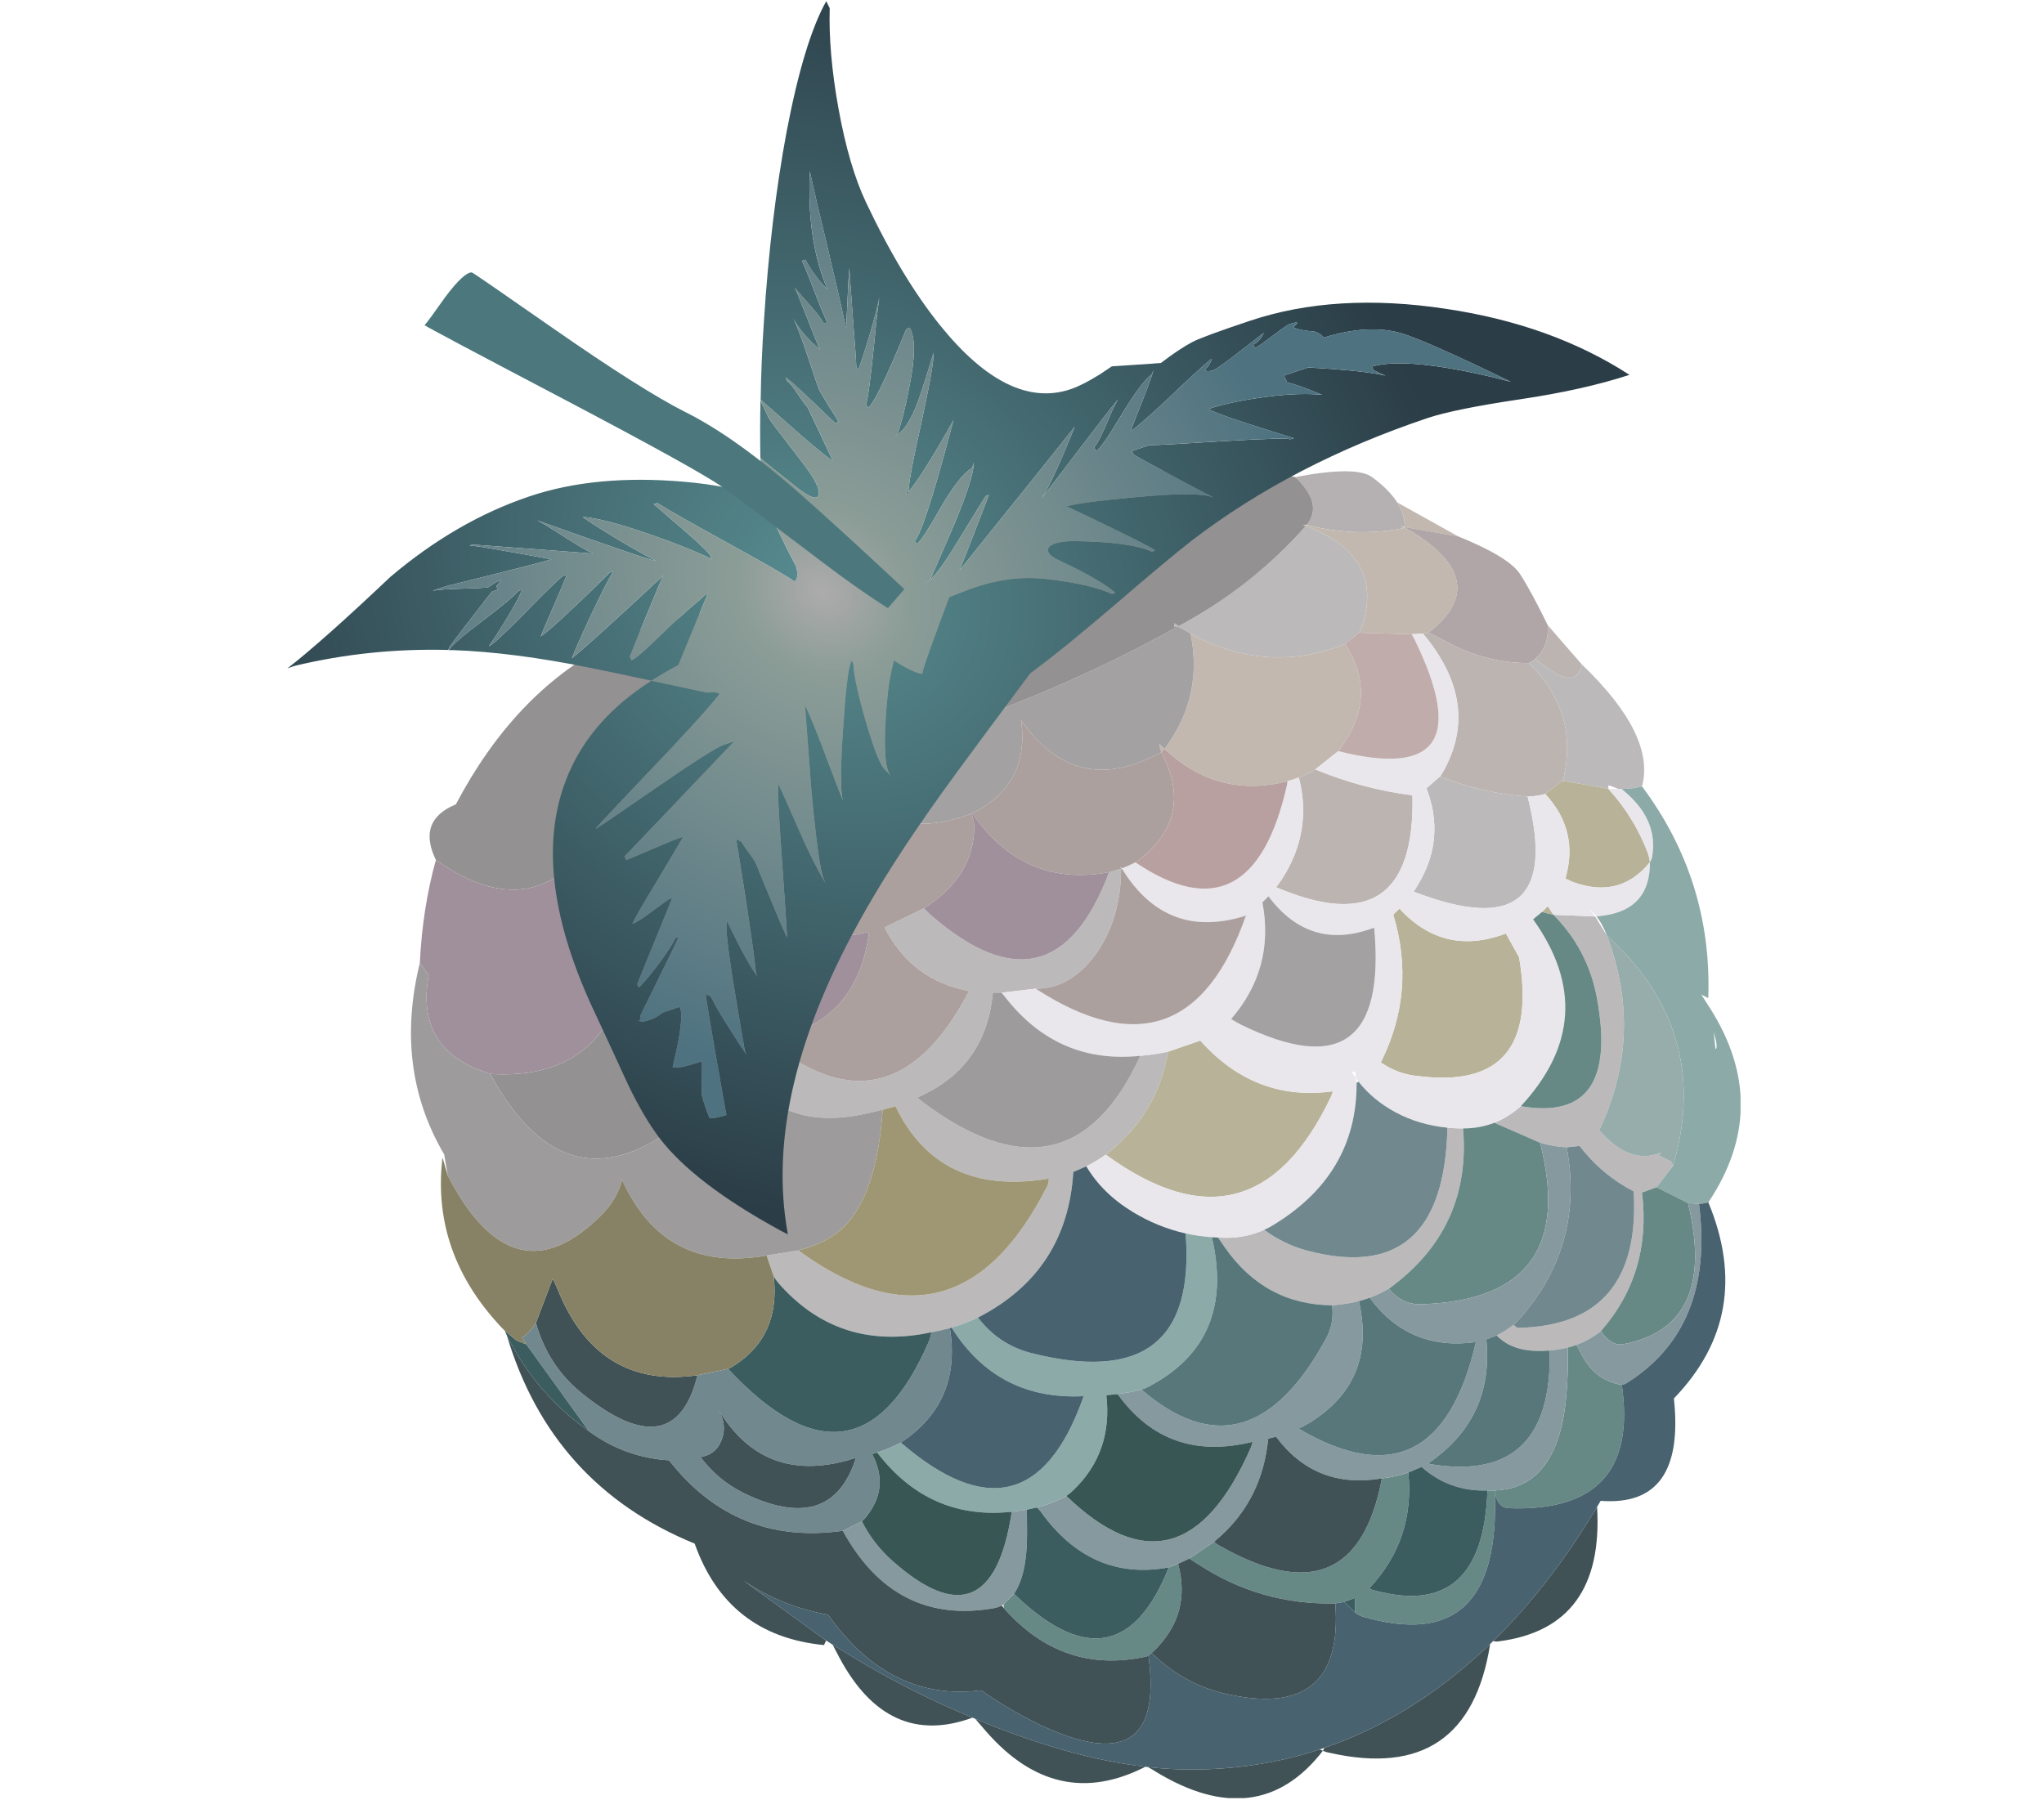 <?xml version="1.0" encoding="iso-8859-1"?>
<!-- Generator: Adobe Illustrator 15.1.0, SVG Export Plug-In . SVG Version: 6.00 Build 0)  -->
<!DOCTYPE svg PUBLIC "-//W3C//DTD SVG 1.1//EN" "http://www.w3.org/Graphics/SVG/1.1/DTD/svg11.dtd">
<svg version="1.1" id="Layer_1" xmlns="http://www.w3.org/2000/svg" xmlns:xlink="http://www.w3.org/1999/xlink" x="0px" y="0px"
	 width="51.2px" height="45.55px" viewBox="0 0 51.2 45.55" style="enable-background:new 0 0 51.2 45.55;" xml:space="preserve">
<symbol  id="tunaberry2" viewBox="11.895 -471.366 384.976 476.576">
	<g id="Layer_1_2_">
		<g>
			<path style="fill-rule:evenodd;clip-rule:evenodd;fill:#B5B1B2;" d="M281.85-133.7c3.033,3.7,2.033,7.942-3,12.725
				c10.8,2.05,17.583,2.042,20.35-0.025c3-2.2,5.216-4.433,6.65-6.7c1.367-2.133,2.033-4.316,2-6.55
				c-0.434,0.1-0.817,0.167-1.15,0.2c0.367-0.133,0.75-0.267,1.15-0.4c-8.133-1.667-16.5-1.483-25.1,0.55
				C282.45-133.767,282.15-133.7,281.85-133.7z"/>
			<path style="fill-rule:evenodd;clip-rule:evenodd;fill:#C2B8AF;" d="M322-136.7l-14.15,2.45c0.033,2.233-0.633,4.417-2,6.55
				L322-136.7z M281.65-133.95c0.067,0.067,0.133,0.15,0.2,0.25c0.3,0,0.6-0.066,0.9-0.2c8.6-2.033,16.967-2.217,25.1-0.55
				c0.533-0.233,1.05-0.5,1.55-0.8c14.733-8.967,16.317-17.967,4.75-27c-0.5-0.067-1-0.133-1.5-0.2c-0.933-0.1-1.933-0.167-3-0.2
				l-13.95,0.4c0.233,0.3,0.417,0.617,0.55,0.95C300.817-148.467,295.95-139.35,281.65-133.95z M276.75-201.65
				c-11.5-2.934-21.733-0.617-30.7,6.95c-0.633,0.567-1.25,1.117-1.85,1.65c-0.267-0.267-0.55-0.55-0.85-0.85
				c-0.333,1.066-0.517,1.8-0.55,2.2c0.467-0.466,0.934-0.917,1.4-1.35c0.433,0.533,0.833,1.083,1.2,1.65
				c5.967,8.767,7.867,18.417,5.7,28.95c0.667-0.367,1.333-0.733,2-1.1c12.933-6.367,25.9-6.934,38.9-1.7
				c0.267-0.333,0.517-0.7,0.75-1.1c5.367-9.1,4.533-18.2-2.5-27.3l-6.1-4.85c-1.4-0.833-2.85-1.55-4.35-2.15
				C278.8-201.017,277.783-201.35,276.75-201.65z"/>
			<path style="fill-rule:evenodd;clip-rule:evenodd;fill:#B0A6A7;" d="M340.7-170.3c-7.767,0-15.2,1.966-22.3,5.9
				c-1.4,0.767-2.816,1.483-4.25,2.15c11.567,9.033,9.983,18.033-4.75,27c-0.5,0.3-1.017,0.567-1.55,0.8
				c-0.033,0.067-0.033,0.133,0,0.2L322-136.7c8.933-3.633,14.383-6.95,16.35-9.95s4.433-7.55,7.4-13.65c0-0.3,0-0.6,0-0.9
				c0.1-3.2-1.017-5.883-3.35-8.05C341.867-169.683,341.3-170.033,340.7-170.3z"/>
			<path style="fill-rule:evenodd;clip-rule:evenodd;fill:#BCB4B1;" d="M354.8-170.7c-0.933-4-3.583-4.583-7.95-1.75
				c-1.367,0.867-2.85,1.934-4.45,3.2c2.333,2.167,3.45,4.85,3.35,8.05c0,0.3,0,0.6,0,0.9
				C348.217-163.133,351.233-166.6,354.8-170.7z M279.8-200.65c1.5,0.6,2.95,1.316,4.35,2.15c8.5-3.5,17.083-5.783,25.75-6.85
				c0.6-26.8-11.433-34.933-36.1-24.4c0.567,0.767,1.1,1.533,1.6,2.3C280.767-219.083,282.233-210.15,279.8-200.65z M317.15-200.4
				c0.2,0.233,0.383,0.483,0.55,0.75c7.167,12.233,5.483,24.633-5.05,37.2c0.5,0.067,1,0.133,1.5,0.2
				c1.434-0.667,2.85-1.383,4.25-2.15c7.1-3.934,14.533-5.9,22.3-5.9c8.7-8.4,11.816-18.367,9.35-29.9
				c-0.1-0.433-0.233-0.867-0.4-1.3l-4.6-3.5c-1.3-0.4-2.85-0.633-4.65-0.7c-7.333,0.5-14.5,2.067-21.5,4.7
				C318.3-200.8,317.717-200.6,317.15-200.4z"/>
			<path style="fill-rule:evenodd;clip-rule:evenodd;fill:#BBB9BA;" d="M342.4-169.25c1.6-1.267,3.083-2.333,4.45-3.2
				c4.367-2.833,7.017-2.25,7.95,1.75c13.034-12.5,18.333-23.267,15.9-32.3c-1.667-0.433-3.467-0.667-5.4-0.7h-0.8
				c-1.5,0.6-2.4,0.934-2.7,1v-0.95l-12.15,2.15c0.167,0.433,0.3,0.867,0.4,1.3c2.467,11.534-0.65,21.5-9.35,29.9
				C341.3-170.033,341.867-169.683,342.4-169.25z M343.7-297.5l-12.1,5.3c2.467,1,4.8,2.467,7,4.4
				c17.533-3.034,24.25,6.533,20.15,28.7c-1.567,8.5-5.4,15.85-11.5,22.05l11.05-0.45l3.1-5.05c6.633-17.567,5.95-34.784-2.05-51.65
				c5.467-6.233,10.917-8.2,16.35-5.9l-0.55-0.75l3.3-1.65l0.45-1.15l-4.35-5.65l-3.85-1.4c1.733-14.233-1.9-26.483-10.9-36.75
				c-1.933-1.533-4.083-2.75-6.45-3.65c-0.767-0.267-1.533-0.5-2.3-0.7c-1.533-0.367-3.133-0.633-4.8-0.8
				c-0.967-0.066-1.95-0.1-2.95-0.1c-4.767,0-8.466,1.367-11.1,4.1c1.566,0.767,3.05,1.7,4.45,2.8l1.05-0.8
				c21.9,0.4,32.167,12.467,30.8,36.2c-5.6,2.9-10.383,6.917-14.35,12.05l-3.4-0.35C348.517-298.6,346.167-298.2,343.7-297.5z
				 M317.15-200.4c0.567-0.2,1.15-0.4,1.75-0.6c7-2.633,14.167-4.2,21.5-4.7c6.934-27.3-3.133-35.7-30.2-25.2
				c0.433,0.633,0.85,1.3,1.25,2c4.833,8.066,5.55,16.533,2.15,25.4L317.15-200.4z M319.15-293.5c1.367-0.133,2.75-0.2,4.15-0.2
				c1.434-17.167-4.633-30.966-18.2-41.4c-0.467-0.4-0.967-0.767-1.5-1.1c-1.6-0.933-3.283-1.733-5.05-2.4
				c-0.933-0.333-1.883-0.633-2.85-0.9c-2.267-0.567-4.633-0.933-7.1-1.1c-11.867,0.1-21.333,5.217-28.4,15.35
				c-0.6,0.867-1.2,1.733-1.8,2.6c0.767-0.033,1.567-0.05,2.4-0.05c3.333,0,6.6,0.7,9.8,2.1c3.433-2.5,7.1-4.3,11-5.4
				C306-332.6,318.517-321.767,319.15-293.5z M187.8-346.5c-0.167-0.033-0.316-0.083-0.45-0.15c-1.6-0.434-3.233-0.8-4.9-1.1
				c-16.367-3.533-29.9,0.85-40.6,13.15c-0.434,0.533-0.817,1.083-1.15,1.65l-1.9,5.55l8.4,1.35c27.933-20.4,49.933-14.684,66,17.15
				c0.267,0.566,0.383,1.2,0.35,1.9c-19.367-3.267-32.9,3.133-40.6,19.2l-3.4-0.95c-1.3-0.3-2.6-0.6-3.9-0.9
				c-18.167-4.2-30.483,2.117-36.95,18.95l10.3,0.5c21.033-17.433,38.4-13.95,52.1,10.45c0.467,0.833,0.917,1.667,1.35,2.5
				c-10.133,1.833-17.6,7.45-22.4,16.85l10.4,5.05c0.633-0.633,1.283-1.25,1.95-1.85c21.533-18.733,37.25-14.917,47.15,11.45
				c1.067,0.267,2.117,0.567,3.15,0.9c0-8.767-2.2-16.267-6.6-22.5c-4.434-6.2-9.767-9.3-16-9.3l-9.05-1.05h-2.3
				c-0.067-0.667-0.15-1.35-0.25-2.05c-1.667-12.167-8.25-20.75-19.75-25.75c0.367-0.367,0.767-0.717,1.2-1.05
				c25.933-19.6,45.216-15.567,57.85,12.1c2.6,0.233,5.05,0.6,7.35,1.1c-1.8-10.6-6.833-19.333-15.1-26.2
				c-0.466-0.367-0.933-0.733-1.4-1.1c-1.633-1.167-3.35-2.2-5.15-3.1l-3.45-1.5c-1.066-17.633-9.483-30.5-25.25-38.6
				C192.567-344.917,190.233-345.8,187.8-346.5z M295.7-162.25l-3.7-3c-13-5.233-25.967-4.667-38.9,1.7
				c-0.667,0.367-1.333,0.733-2,1.1l-3.35,1.85l-0.95-0.1v1l1.15-0.8c12.8,6.8,24.033,15.65,33.7,26.55
				c14.3-5.4,19.167-14.517,14.6-27.35C296.117-161.633,295.933-161.95,295.7-162.25z"/>
			<path style="fill-rule:evenodd;clip-rule:evenodd;fill:#B8B398;" d="M372.8-223.1c-5.3-6.566-12.1-8.316-20.4-5.25
				c-0.667,0.3-1.333,0.6-2,0.9c2.467,8.467,0.684,15.95-5.35,22.45l4.6,3.5l12.15-2.15c4.567-5.033,8.034-10.667,10.4-16.9
				C372.5-221.35,372.7-222.2,372.8-223.1z M347.25-237.05c-1.033,0.2-2.05,0.45-3.05,0.75l1.55,1.55L347.25-237.05z M338.15-248.35
				c4-23.667-4.833-34.167-26.5-31.5c-3.667,0.3-7.05,1.517-10.15,3.65c6.3,12.6,7.4,25.667,3.3,39.2l1.65,1.6
				c7.867-8.567,17.267-10.767,28.2-6.6L338.15-248.35z M228.65-300.65c0.467,0.367,0.934,0.733,1.4,1.1
				c8.267,6.867,13.3,15.6,15.1,26.2l8.55,2.95c9.667-10.867,21.35-15.35,35.05-13.45c-0.033-0.4-0.133-0.783-0.3-1.15
				C274.583-314.433,254.65-319.65,228.65-300.65z"/>
			<path style="fill-rule:evenodd;clip-rule:evenodd;fill:#E9E7EC;" d="M361.8-203.65c0.9-0.033,1.8-0.05,2.7-0.05h0.8
				c6.534-5.2,9.233-11.167,8.1-17.9c-0.1-0.533-0.3-1.033-0.6-1.5c-0.1,0.9-0.3,1.75-0.6,2.55
				C369.833-214.317,366.367-208.683,361.8-203.65z M317.15-200.4l-3.55-3.1c3.4-8.867,2.683-17.333-2.15-25.4
				c-0.4-0.7-0.817-1.367-1.25-2c27.066-10.5,37.133-2.1,30.2,25.2c1.8,0.067,3.35,0.3,4.65,0.7c6.034-6.5,7.817-13.983,5.35-22.45
				c0.667-0.3,1.333-0.6,2-0.9c8.3-3.066,15.1-1.316,20.4,5.25c0.067-8.167-3.883-12.867-11.85-14.1c-0.767-0.1-1.534-0.2-2.3-0.3
				c-0.6,0.767-1.217,1.367-1.85,1.8c0.434-0.433,0.934-1.033,1.5-1.8l-11.05,0.45l-1.5,2.3l-1.55-1.55l-2.35-1.95
				c12.367-17.333,11.283-33.85-3.25-49.55c-2.2-1.934-4.533-3.4-7-4.4c-2.6-1-5.367-1.5-8.3-1.5c-1.4,0-2.783,0.067-4.15,0.2
				c-4.933,0.467-9.5,1.817-13.7,4.05c-3.967,2.133-7.25,4.85-9.85,8.15c-0.233,0.3-0.467,0.617-0.7,0.95
				c-0.066,0.633-0.1,1.184-0.1,1.65h-1c0.367-0.566,0.733-1.117,1.1-1.65c0.033-0.367,0.1-0.783,0.2-1.25
				c0.066-16.333-7.45-29-22.55-38c-0.633-0.367-1.283-0.7-1.95-1c-3.2-1.4-6.467-2.1-9.8-2.1c-0.833,0-1.633,0.017-2.4,0.05
				c-0.566,0.033-1.117,0.066-1.65,0.1c-2.367,0.167-4.683,0.5-6.95,1c-4.966,1.133-9.633,3.033-14,5.7
				c-5.367,3.267-9.466,7.3-12.3,12.1c1.8,0.9,3.517,1.933,5.15,3.1c26-19,45.934-13.783,59.8,15.65
				c0.167,0.367,0.267,0.75,0.3,1.15c-13.7-1.9-25.383,2.583-35.05,13.45l-8.55-2.95c-2.3-0.5-4.75-0.867-7.35-1.1
				c-14.133-1.466-25.767,3.35-34.9,14.45c-0.633,0.767-1.25,1.533-1.85,2.3l9.05,1.05c26.6-17.267,45.167-10.783,55.7,19.45
				c-0.6-0.267-1.216-0.466-1.85-0.6c-13.2-3.567-23.55,0.783-31.05,13.05c1.233,0.467,2.434,1,3.6,1.6
				c20.567-13.867,33.95-7.033,40.15,20.5c0.067,0.333,0.1,0.667,0.1,1c1.033,0.3,2.05,0.633,3.05,1
				c2.434-9.5,0.967-18.434-4.4-26.8c-0.5-0.767-1.033-1.533-1.6-2.3c24.667-10.533,36.7-2.4,36.1,24.4
				c-8.667,1.067-17.25,3.35-25.75,6.85l6.1,4.85c26.3-6.667,33.067,3.133,20.3,29.4c-0.267,0.567-0.566,1.1-0.9,1.6
				c1.067,0.033,2.067,0.1,3,0.2c10.533-12.566,12.217-24.966,5.05-37.2C317.533-199.917,317.35-200.167,317.15-200.4z
				 M338.15-248.35l-3.5,6.35c-10.933-4.167-20.333-1.967-28.2,6.6l-1.65-1.6c4.1-13.533,3-26.6-3.3-39.2
				c3.1-2.133,6.483-3.35,10.15-3.65C333.317-282.517,342.15-272.017,338.15-248.35z M270.15-233.75
				c2.2-11.667-0.566-21.983-8.3-30.95c0.833-0.5,1.683-0.983,2.55-1.45c26.333-12.934,38.117-4.367,35.35,25.7
				c-11.333-4.3-20.667-1.533-28,8.3L270.15-233.75z"/>
			<path style="fill-rule:evenodd;clip-rule:evenodd;fill:#8CAAA8;" d="M385.8-313.7l-2.9,0.2l-8.35,4.2l4.35,5.65
				c0.1,0.267,0.184,0.533,0.25,0.8c6.6,23.467,0.684,43.567-17.75,60.3c-0.833,2.133-1.75,3.816-2.75,5.05
				c0.767,0.1,1.533,0.2,2.3,0.3c7.966,1.233,11.917,5.934,11.85,14.1c0.3,0.467,0.5,0.967,0.6,1.5c1.133,6.733-1.566,12.7-8.1,17.9
				c1.934,0.034,3.733,0.267,5.4,0.7c12.433-16.667,18.283-35.383,17.55-56.15l-1.85,0.95c0.8-1.233,1.6-2.483,2.4-3.75
				c10.934-17.333,10.758-34.45-0.525-51.35C387.492-313.533,386.667-313.667,385.8-313.7z M390.15-272.65
				c0.533,0.133,0.383,1.633-0.45,4.5C389.867-269.617,390.017-271.117,390.15-272.65z M218.2-391.15
				c-2.233-1.3-4.833-2.317-7.8-3.05c-0.867-0.2-1.75-0.4-2.65-0.6c-1.3-0.2-2.633-0.383-4-0.55
				c-13.933-1.5-25.417,3.233-34.45,14.2c-0.4,0.5-0.8,1-1.2,1.5c2.3,0.767,4.383,1.65,6.25,2.65
				c22.4-19.333,38.467-15.467,48.2,11.6c0.1,0.233,0.167,0.467,0.2,0.7c-15.2-0.767-26.85,5.3-34.95,18.2
				c2.434,0.7,4.767,1.583,7,2.65c3.6-4.733,8.217-7.85,13.85-9.35c29.667-7.6,43.383,2.95,41.15,31.65
				c2.267-0.5,4.583-0.833,6.95-1c4.267-18.3-1.3-31.5-16.7-39.6c-0.6-0.333-1.25-0.6-1.95-0.8c-1.934-0.5-4.033-0.9-6.3-1.2l-3-0.3
				c1.167-10.066-1.75-18.466-8.75-25.2C219.483-390.217,218.867-390.717,218.2-391.15z"/>
			<path style="fill-rule:evenodd;clip-rule:evenodd;fill:#C1ACAC;" d="M290.25-193.65c7.033,9.1,7.867,18.2,2.5,27.3
				c-0.233,0.4-0.483,0.767-0.75,1.1l3.7,3l13.95-0.4c0.333-0.5,0.633-1.033,0.9-1.6C323.317-190.517,316.55-200.317,290.25-193.65z
				"/>
			<path style="fill-rule:evenodd;clip-rule:evenodd;fill:#A3A1A2;" d="M193.3-210.1c-0.066,0-0.15-0.033-0.25-0.1
				c-14.267-5.566-26.017-2.517-35.25,9.15c-0.367,0.466-0.667,0.966-0.9,1.5c0.067,0.966,0.05,1.867-0.05,2.7
				c6.467,1.934,12.917,3.9,19.35,5.9c25.033,7.6,48.883,17.717,71.55,30.35l3.35-1.85c2.167-10.533,0.267-20.183-5.7-28.95
				c-0.367-0.567-0.767-1.117-1.2-1.65c-0.467,0.433-0.934,0.883-1.4,1.35c0.034-0.4,0.217-1.133,0.55-2.2
				c-15.033-8.367-27.417-5.533-37.15,8.5c0.066-0.3,0.117-0.6,0.15-0.9C207.55-197.333,203.2-205.267,193.3-210.1z M270.15-233.75
				l1.6,1.6c7.333-9.833,16.667-12.6,28-8.3c2.767-30.066-9.017-38.633-35.35-25.7c-0.867,0.467-1.717,0.95-2.55,1.45
				C269.583-255.733,272.35-245.417,270.15-233.75z"/>
			<path style="fill-rule:evenodd;clip-rule:evenodd;fill:#668985;" d="M347.25-237.05c6.1-6.2,9.933-13.55,11.5-22.05
				c4.1-22.167-2.617-31.733-20.15-28.7c14.533,15.7,15.617,32.216,3.25,49.55l2.35,1.95C345.2-236.6,346.217-236.85,347.25-237.05z
				 M343.7-297.5c7.033-27.5-3.284-41.767-30.95-42.8c-3.633-0.267-6.683,1.1-9.15,4.1c0.533,0.333,1.033,0.7,1.5,1.1
				c13.566,10.434,19.633,24.233,18.2,41.4c2.934,0,5.7,0.5,8.3,1.5L343.7-297.5z M382.9-313.5c5.233-21.867-0.55-34.35-17.35-37.45
				c-2.066-0.267-3.983,0.9-5.75,3.5c9,10.267,12.633,22.517,10.9,36.75l3.85,1.4L382.9-313.5z M257.35-403.3
				c0.367-0.367,0.783-0.684,1.25-0.95c23.967-13.733,38.367-7.817,43.2,17.75c2.467,0.267,4.8,0.783,7,1.55
				c1.167-11.9-2.283-22.133-10.35-30.7c0.466-0.333,0.983-0.533,1.55-0.6c19.067-5.133,28.983,3.717,29.75,26.55h1.85
				c0.033-0.066,0.066-0.15,0.1-0.25c0,0.1,0,0.184,0,0.25c8.933,0.333,14.767,5.75,17.5,16.25c1.367,5.233,1.983,12.45,1.85,21.65
				c0.767,0.2,1.534,0.433,2.3,0.7c0.433-0.767,0.85-1.55,1.25-2.35c2.367-4.733,5.95-7.483,10.75-8.25
				c3.267-22.667-6.733-33.566-30-32.7c-1.967,0.1-3.184,1.583-3.65,4.45c1.167-29.367-10.55-40.417-35.15-33.15
				c-0.667,0.233-1.283,0.583-1.85,1.05l-0.05,3.85l-2.85-1.05c-0.767-0.167-1.55-0.3-2.35-0.4c-13.167-0.333-25.3,3.15-36.4,10.45
				c-0.767,0.467-1.517,0.95-2.25,1.45L257.35-403.3z M201.65-420.9c-0.033,0.4-0.066,0.733-0.1,1l2.8,2.8
				c0.4-0.4,0.816-0.8,1.25-1.2c17.767-16.534,31.017-13.8,39.75,8.2c0.8,0.3,1.617,0.617,2.45,0.95
				c2.3-8.467,0.467-15.867-5.5-22.2c-0.466-0.5-0.966-0.983-1.5-1.45l-0.85-0.65c-0.267-0.2-0.55-0.316-0.85-0.35
				C224.467-436.933,211.983-432.633,201.65-420.9z"/>
			<path style="fill-rule:evenodd;clip-rule:evenodd;fill:#97ADAB;" d="M361.4-242.55c18.434-16.733,24.35-36.833,17.75-60.3
				c-0.066-0.267-0.15-0.533-0.25-0.8l-0.45,1.15l-3.3,1.65l0.55,0.75c-5.434-2.3-10.883-0.333-16.35,5.9
				C367.35-277.333,368.033-260.117,361.4-242.55z"/>
			<path style="fill-rule:evenodd;clip-rule:evenodd;fill:#86999F;" d="M238.1-362.95c18.833-16.233,35.1-11.783,48.8,13.35
				c1.567,2.833,2.133,5.833,1.7,9c2.467,0.167,4.833,0.533,7.1,1.1c3.333-14.633-1.45-25.633-14.35-33
				c-0.533-0.267-1.083-0.533-1.65-0.8c24.466-14.4,40.133-6.75,47,22.95c-11.8-1.633-21.184,2.283-28.15,11.75
				c1.767,0.667,3.45,1.467,5.05,2.4c2.467-3,5.517-4.367,9.15-4.1c27.667,1.033,37.983,15.3,30.95,42.8
				c2.466-0.7,4.816-1.1,7.05-1.2c3.233-17.466-1.05-32.767-12.85-45.9c-0.4-0.433-0.816-0.833-1.25-1.2
				c-1.4-1.1-2.883-2.034-4.45-2.8l-2.75-1.05c1.4-13.9-3.7-24.833-15.3-32.8c0.2-0.2,0.417-0.3,0.65-0.3
				c21.467-3.467,31.95,6.583,31.45,30.15c1.667,0.167,3.267,0.434,4.8,0.8c0.133-9.2-0.483-16.417-1.85-21.65
				c-2.733-10.5-8.567-15.917-17.5-16.25c-0.034,0.034-0.067,0.034-0.1,0h-1.85c-6.7-0.233-12.517,1.85-17.45,6.25l-3.5-1.5
				c-2.2-0.767-4.533-1.283-7-1.55c-11.7-2-21.05,1.683-28.05,11.05l-2.05-0.5c-0.067-0.633-0.15-1.267-0.25-1.9
				c-1.4-10.4-6.1-18.883-14.1-25.45l-6.55-4.45c-1-0.5-2-0.967-3-1.4c-0.833-0.333-1.65-0.65-2.45-0.95
				c-13.733-2.533-25.033,2.383-33.9,14.75c-0.333,0.4-0.684,0.783-1.05,1.15c2.967,0.733,5.567,1.75,7.8,3.05
				c20.233-19.533,36.5-15.317,48.8,12.65c0.233,0.567,0.417,1.133,0.55,1.7c-15.1-3.733-27.017,0.483-35.75,12.65
				C234.067-363.85,236.167-363.45,238.1-362.95z M353.35-351.1c2.367,0.9,4.517,2.117,6.45,3.65c1.767-2.6,3.684-3.767,5.75-3.5
				c16.8,3.1,22.583,15.583,17.35,37.45l2.9-0.2c2.8-22.066-3.683-37.966-19.45-47.7c-0.3-0.167-0.633-0.267-1-0.3
				c-4.8,0.767-8.383,3.517-10.75,8.25C354.2-352.65,353.783-351.867,353.35-351.1z M159-400.4l5.05,2.5
				c2-3.967,4.684-7.45,8.05-10.45c17.433-15.5,27.983-11.167,31.65,13c1.367,0.167,2.7,0.35,4,0.55
				c0.033-1.633,0.05-3.767,0.05-6.4c0-7.2-1.15-12.5-3.45-15.9l-2.8-2.8c-0.167-0.1-0.316-0.2-0.45-0.3
				c-0.567-0.3-1.133-0.517-1.7-0.65C181.7-424.083,168.233-417.267,159-400.4z"/>
			<path style="fill-rule:evenodd;clip-rule:evenodd;fill:#71898E;" d="M295.6-281.3c2.6-3.3,5.883-6.017,9.85-8.15
				c4.2-2.233,8.767-3.583,13.7-4.05c-0.633-28.267-13.15-39.1-37.55-32.5c-3.9,1.1-7.567,2.9-11,5.4c0.667,0.3,1.316,0.633,1.95,1
				c15.1,9,22.617,21.667,22.55,38C295.267-281.5,295.433-281.4,295.6-281.3z M350.75-298.7l3.4,0.35
				c3.967-5.133,8.75-9.15,14.35-12.05c1.367-23.733-8.9-35.8-30.8-36.2l-1.05,0.8c0.434,0.367,0.85,0.767,1.25,1.2
				C349.7-331.467,353.983-316.167,350.75-298.7z M164.05-397.9l-5.05-2.5c-18.867-2.667-34.217,3.566-46.05,18.7
				c-0.5,0.034-1,0.067-1.5,0.1c-7.267,0.733-13.833,3.267-19.7,7.6l-16.6,23.05c-0.367,0.6-0.733,1.184-1.1,1.75
				c1.367,0.934,2.583,2.25,3.65,3.95c2.133-7.633,6.216-13.883,12.25-18.75c16.3-13.167,26.483-11.55,30.55,4.85l8.1,1.7
				c22.733-24.466,40.433-22.117,53.1,7.05c0.367,0.833,0.617,1.717,0.75,2.65c1.667,0.3,3.3,0.667,4.9,1.1
				c2.1-12.934-2.083-22.95-12.55-30.05c-0.167-0.1-0.316-0.2-0.45-0.3c-1.867-1-3.95-1.883-6.25-2.65l-1.35-0.4
				c3.167-6,2.6-11.6-1.7-16.8C164.75-397.217,164.417-397.567,164.05-397.9z M160.55-381.65c-15.066-4.233-26.55,0.2-34.45,13.3
				c1.8-3.2,1.85-6.3,0.15-9.3c-1.033-1.767-2.683-2.833-4.95-3.2c3.034-4.033,6.75-7.167,11.15-9.4c15.633-7.7,25.633-4.65,30,9.15
				C161.783-381.233,161.15-381.417,160.55-381.65z"/>
			<path style="fill-rule:evenodd;clip-rule:evenodd;fill:#58777B;" d="M298.55-338.6c6.967-9.467,16.35-13.383,28.15-11.75
				c-6.867-29.7-22.534-37.35-47-22.95c0.566,0.267,1.117,0.533,1.65,0.8c12.9,7.367,17.683,18.367,14.35,33
				C296.667-339.233,297.617-338.933,298.55-338.6z M288.6-340.6c0.433-3.167-0.133-6.167-1.7-9
				c-13.7-25.133-29.967-29.583-48.8-13.35c0.7,0.2,1.35,0.467,1.95,0.8c15.4,8.1,20.967,21.3,16.7,39.6
				c0.533-0.034,1.083-0.067,1.65-0.1c0.6-0.867,1.2-1.733,1.8-2.6C267.267-335.383,276.733-340.5,288.6-340.6z M332.2-348.6
				c2.633-2.733,6.333-4.1,11.1-4.1c1,0,1.983,0.034,2.95,0.1c0.5-23.566-9.983-33.617-31.45-30.15c-0.233,0-0.45,0.1-0.65,0.3
				c11.6,7.967,16.7,18.9,15.3,32.8L332.2-348.6z"/>
			<path style="fill-rule:evenodd;clip-rule:evenodd;fill:#48626F;" d="M156.3-430.6c-0.566,0.367-1.142,0.733-1.725,1.1
				L132.6-413.55c6.833-4.633,14.333-7.667,22.5-9.1c10.9-15.434,24.417-22.117,40.55-20.05c4.633-3.267,9.55-6.183,14.75-8.75
				c22.867-11.066,32.717-5.066,29.55,18l0.85,0.65c5.534-5.4,11.9-8.967,19.1-10.7c21.3-5.033,31.15,2.917,29.55,23.85
				c0.8,0.1,1.583,0.233,2.35,0.4l2.9-2.8c0.566-0.467,1.183-0.817,1.85-1.05c24.6-7.267,36.317,3.783,35.15,33.15
				c0.466-2.867,1.683-4.35,3.65-4.45c23.267-0.867,33.267,10.033,30,32.7c0.367,0.034,0.7,0.133,1,0.3
				c15.767,9.733,22.25,25.633,19.45,47.7c0.867,0.034,1.692,0.167,2.475,0.4c8.217-19.833,5.175-37.167-9.125-52
				c2.067-19.267-4.4-28.317-19.4-27.15l-0.95-1.6c-0.333-0.567-0.667-1.117-1-1.65c-8-13.167-16.841-24.483-26.525-33.95
				c-0.25-0.267-0.517-0.525-0.8-0.775c-5.117-4.917-10.458-9.325-16.025-13.225c-8.867-6.2-18.159-10.967-27.875-14.3
				c-0.417-0.133-0.833-0.275-1.25-0.425c-10.85-3.55-22.192-5.325-34.025-5.325c-3.7,0-7.525,0.217-11.475,0.65
				c-0.25,0.033-0.483,0.058-0.7,0.075c-13.683,1.617-28.7,5.858-45.05,12.725c-0.25,0.1-0.492,0.2-0.725,0.3
				c-10.167,4.2-20,9.117-29.5,14.75C161.317-433.667,158.8-432.133,156.3-430.6z M187.35-346.65c0.133,0.066,0.283,0.117,0.45,0.15
				c8.1-12.9,19.75-18.967,34.95-18.2c-0.033-0.233-0.1-0.466-0.2-0.7c-9.733-27.067-25.8-30.934-48.2-11.6
				c0.133,0.1,0.283,0.2,0.45,0.3C185.267-369.6,189.45-359.583,187.35-346.65z M194.8-343.85c15.767,8.1,24.184,20.967,25.25,38.6
				l3.45,1.5c2.833-4.8,6.933-8.833,12.3-12.1c4.367-2.667,9.034-4.566,14-5.7c2.233-28.7-11.483-39.25-41.15-31.65
				C203.017-351.7,198.4-348.583,194.8-343.85z"/>
			<path style="fill-rule:evenodd;clip-rule:evenodd;fill:#3B5D5F;" d="M75.15-350.95L91.75-374c-0.767,0.567-1.533,1.133-2.3,1.7
				c-8.3,6.4-14.784,14.3-19.45,23.7c-0.2,0.434-0.383,0.85-0.55,1.25l3.1-2.6c-0.033,0-0.05-0.017-0.05-0.05l0.1,0.05L75.15-350.95
				z M329.75-389.7c-0.767-22.833-10.683-31.683-29.75-26.55c-0.567,0.067-1.083,0.267-1.55,0.6c8.066,8.566,11.517,18.8,10.35,30.7
				l3.5,1.5C317.233-387.85,323.05-389.933,329.75-389.7z M204.35-417.1c2.3,3.4,3.45,8.7,3.45,15.9c0,2.633-0.017,4.767-0.05,6.4
				c0.9,0.2,1.783,0.4,2.65,0.6c0.367-0.367,0.717-0.75,1.05-1.15c8.867-12.367,20.167-17.283,33.9-14.75
				c-8.733-22-21.983-24.733-39.75-8.2C205.167-417.9,204.75-417.5,204.35-417.1z M128.6-357.45c0.6,0.267,1.167,0.583,1.7,0.95
				c8.1,5.2,11.567,13.05,10.4,23.55c0.333-0.566,0.716-1.117,1.15-1.65c10.7-12.3,24.233-16.683,40.6-13.15
				c-0.133-0.933-0.383-1.817-0.75-2.65C169.033-379.567,151.333-381.917,128.6-357.45z M294.7-422.05l-2.9,2.8l2.85,1.05
				L294.7-422.05z"/>
			<path style="fill-rule:evenodd;clip-rule:evenodd;fill:#405256;" d="M247.8-409.15c1,0.433,2,0.9,3,1.4
				c0.733-0.5,1.483-0.983,2.25-1.45c11.1-7.3,23.233-10.783,36.4-10.45c1.6-20.934-8.25-28.883-29.55-23.85
				c-7.2,1.733-13.566,5.3-19.1,10.7c0.534,0.466,1.034,0.95,1.5,1.45C248.267-425.017,250.1-417.617,247.8-409.15z M201.65-420.9
				c10.333-11.733,22.817-16.033,37.45-12.9c0.3,0.033,0.583,0.15,0.85,0.35c3.167-23.066-6.684-29.066-29.55-18
				c-5.2,2.567-10.117,5.483-14.75,8.75c-16.133-2.066-29.65,4.617-40.55,20.05c-8.167,1.433-15.667,4.467-22.5,9.1l21.975-15.95
				L154-430.7c-17.067,1.667-28.483,10.633-34.25,26.9c-25.3,10.367-41.883,28.767-49.75,55.2c4.667-9.4,11.15-17.3,19.45-23.7
				c0.767-0.567,1.533-1.133,2.3-1.7c5.867-4.333,12.433-6.867,19.7-7.6c0.5-0.033,1-0.066,1.5-0.1
				c11.833-15.133,27.183-21.367,46.05-18.7c9.233-16.867,22.7-23.684,40.4-20.45c0.567,0.133,1.133,0.35,1.7,0.65
				C201.267-420.433,201.45-420.667,201.65-420.9z M239.125-462.975c-15.65-8.017-29.692-4.908-42.125,9.325
				c-0.967,1.133-1.942,2.267-2.925,3.4C210.425-457.117,225.442-461.358,239.125-462.975z M156.3-430.6
				c2.5-1.533,5.017-3.066,7.55-4.6c9.5-5.633,19.333-10.55,29.5-14.75c-14.9-5.466-26.65-0.167-35.25,15.9
				C157.5-432.883,156.9-431.733,156.3-430.6z M286.575-457.95c9.716,3.333,19.008,8.1,27.875,14.3
				c5.566,3.9,10.908,8.308,16.025,13.225c-3.883-24.717-18.008-34.342-42.375-28.875c-0.667,0.1-1.309,0.292-1.925,0.575
				c-11.417-14.75-26.191-16.592-44.325-5.525c-0.667,0.433-1.342,0.833-2.025,1.2c3.95-0.434,7.775-0.65,11.475-0.65
				c11.833,0,23.175,1.775,34.025,5.325c0.283-0.117,0.566-0.233,0.85-0.35C286.325-458.475,286.458-458.217,286.575-457.95z
				 M331.275-429.65c9.684,9.467,18.525,20.783,26.525,33.95c0.333,0.534,0.667,1.083,1,1.65c1.267-21.333-7.383-33.217-25.95-35.65
				C332.35-429.8,331.825-429.783,331.275-429.65z M301.8-386.5c-4.833-25.567-19.233-31.483-43.2-17.75
				c-0.467,0.267-0.883,0.583-1.25,0.95c8,6.566,12.7,15.05,14.1,25.45c0.1,0.633,0.183,1.267,0.25,1.9l2.05,0.5
				C280.75-384.817,290.1-388.5,301.8-386.5z M77.7-345.25l4.45,11.7c0.5-1,0.967-2.017,1.4-3.05
				c7.1-17.5,19.417-25.017,36.95-22.55c-4.067-16.4-14.25-18.017-30.55-4.85C83.917-359.133,79.833-352.883,77.7-345.25z
				 M160.55-381.65c0.6,0.233,1.233,0.417,1.9,0.55c-4.367-13.8-14.367-16.85-30-9.15c-4.4,2.233-8.117,5.367-11.15,9.4
				c2.267,0.367,3.917,1.434,4.95,3.2c1.7,3,1.65,6.1-0.15,9.3C134-381.45,145.483-385.883,160.55-381.65z"/>
			<path style="fill-rule:evenodd;clip-rule:evenodd;fill:#ABA09E;" d="M229.55-225.75c-14.566-2.7-26.333,2.05-35.3,14.25
				c-0.333,0.467-0.65,0.933-0.95,1.4c9.9,4.833,14.25,12.767,13.05,23.8c-0.033,0.3-0.083,0.6-0.15,0.9
				c9.733-14.033,22.117-16.867,37.15-8.5c5.967-11.333,4.05-20.833-5.75-28.5c-0.333-0.267-0.7-0.517-1.1-0.75
				c-1.167-0.6-2.367-1.133-3.6-1.6c-0.133,0.167-0.25,0.317-0.35,0.45c0.067-0.167,0.117-0.35,0.15-0.55
				c0.066,0.033,0.133,0.067,0.2,0.1c7.5-12.267,17.85-16.617,31.05-13.05c0.633,0.133,1.25,0.333,1.85,0.6
				c-10.533-30.233-29.1-36.716-55.7-19.45c6.233,0,11.566,3.1,16,9.3c4.4,6.233,6.6,13.733,6.6,22.5
				C231.667-225.183,230.617-225.483,229.55-225.75z M180.45-235.35l-10.4-5.05c4.8-9.4,12.267-15.017,22.4-16.85
				c-0.434-0.833-0.883-1.667-1.35-2.5c-13.7-24.4-31.067-27.883-52.1-10.45c15.933,2.667,24.917,12.217,26.95,28.65
				c-0.8-0.167-1.6-0.35-2.4-0.55c-15.066-2.8-26.316,1.633-33.75,13.3c0.567,0.2,1.133,0.417,1.7,0.65
				c13.3,5.433,21.767,14.967,25.4,28.6c0.233-0.534,0.533-1.034,0.9-1.5c9.233-11.667,20.983-14.717,35.25-9.15
				c0.5-1.333,0.75-2.5,0.75-3.5C193.8-222.467,189.35-229.683,180.45-235.35z"/>
			<path style="fill-rule:evenodd;clip-rule:evenodd;fill:#939192;" d="M129.7-228.8c-15.667-1.8-25.883,4.933-30.65,20.2l-1.2-0.1
				c-0.267-0.633-0.567-1.25-0.9-1.85C85.55-232.117,70.3-236.1,51.2-222.5c-3.133,6.433-1.867,11.117,3.8,14.05
				c0.5,0.233,1,0.467,1.5,0.7c20.6,39.133,53.183,56.2,97.75,51.2c17.133-2.034,31.667,2.716,43.6,14.25
				c21.967,21.267,48.967,28.375,81,21.325c5.033-4.783,6.033-9.025,3-12.725h-1.05c0.267-0.066,0.55-0.15,0.85-0.25
				c-9.667-10.9-20.9-19.75-33.7-26.55l-1.15,0.8v-1l0.95,0.1c-22.667-12.633-46.517-22.75-71.55-30.35
				c-6.434-2-12.883-3.966-19.35-5.9c0.1-0.833,0.117-1.733,0.05-2.7c-3.633-13.633-12.1-23.167-25.4-28.6
				c-0.567-0.233-1.133-0.45-1.7-0.65v0.1C129.767-228.7,129.733-228.733,129.7-228.8z M65.6-279.25
				c19.6-1.2,31.65,7.567,36.15,26.3c0.2-0.8,0.45-1.6,0.75-2.4c4.1-11.033,12.483-16.133,25.15-15.3
				c-0.2-7.767-3.066-14.083-8.6-18.95C97.483-308.667,79.667-305.217,65.6-279.25z"/>
			<path style="fill-rule:evenodd;clip-rule:evenodd;fill:#A0909B;" d="M65.6-279.25c-0.367,0.1-0.717,0.233-1.05,0.4
				c-12.566,4.133-17.65,12.733-15.25,25.8l-2.35,3.25c0.466,9.667,1.883,18.767,4.25,27.3c19.1-13.6,34.35-9.617,45.75,11.95
				c0.333,0.6,0.633,1.216,0.9,1.85l1.2,0.1c4.767-15.267,14.983-22,30.65-20.2c0.033,0,0.066,0,0.1,0
				c7.434-11.667,18.684-16.1,33.75-13.3c0.8,0.2,1.6,0.383,2.4,0.55c-2.034-16.434-11.017-25.983-26.95-28.65l-10.3-0.5
				c-0.367,0.034-0.717,0.05-1.05,0.05c-12.667-0.833-21.05,4.267-25.15,15.3c-0.3,0.8-0.55,1.6-0.75,2.4
				C97.25-271.683,85.2-280.45,65.6-279.25z M229.55-225.75c-9.9-26.367-25.617-30.183-47.15-11.45
				c-0.667,0.6-1.316,1.217-1.95,1.85c8.9,5.667,13.35,12.883,13.35,21.65c0,1-0.25,2.167-0.75,3.5c0.1,0.067,0.184,0.1,0.25,0.1
				c0.3-0.467,0.617-0.933,0.95-1.4C203.217-223.7,214.983-228.45,229.55-225.75z"/>
			<path style="fill-rule:evenodd;clip-rule:evenodd;fill:#9D9B9C;" d="M128.7-270.7c6.466-16.833,18.783-23.15,36.95-18.95
				c1.3,0.3,2.6,0.6,3.9,0.9c-1.033-14.967-4.466-25.333-10.3-31.1c-2.867-2.8-6.883-4.867-12.05-6.2l-8.4-1.35
				c-18.033-3.2-30.783,3.483-38.25,20.05c-0.966-3.433-2.667-6.4-5.1-8.9c-15.667-16-29.367-12.65-41.1,10.05l-0.95,5.6
				c-8.9,15.133-11.05,32.067-6.45,50.8l2.35-3.25c-2.4-13.067,2.684-21.667,15.25-25.8c0.333-0.167,0.684-0.3,1.05-0.4
				c14.066-25.967,31.883-29.417,53.45-10.35c5.534,4.867,8.4,11.184,8.6,18.95C127.983-270.65,128.333-270.667,128.7-270.7z
				 M237.8-274.45c-12.633-27.667-31.917-31.7-57.85-12.1c-0.434,0.333-0.833,0.683-1.2,1.05c11.5,5,18.083,13.583,19.75,25.75
				c0.1,0.7,0.183,1.383,0.25,2.05h2.3c0.6-0.767,1.217-1.533,1.85-2.3C212.033-271.1,223.667-275.917,237.8-274.45z"/>
			<path style="fill-rule:evenodd;clip-rule:evenodd;fill:#B8A0A0;" d="M276.75-201.65c0-0.333-0.033-0.667-0.1-1
				c-6.2-27.533-19.583-34.367-40.15-20.5c0.4,0.233,0.767,0.483,1.1,0.75c9.8,7.667,11.717,17.167,5.75,28.5
				c0.3,0.3,0.583,0.583,0.85,0.85c0.6-0.534,1.216-1.083,1.85-1.65C255.017-202.267,265.25-204.583,276.75-201.65z"/>
			<path style="fill-rule:evenodd;clip-rule:evenodd;fill:#878265;" d="M140.7-332.95c1.167-10.5-2.3-18.35-10.4-23.55
				c-0.533-0.367-1.1-0.683-1.7-0.95l-8.1-1.7c-17.533-2.467-29.85,5.05-36.95,22.55c-0.433,1.033-0.9,2.05-1.4,3.05l-4.45-11.7
				c-1.067-1.7-2.284-3.017-3.65-3.95c0.367-0.566,0.733-1.15,1.1-1.75l-2.55,1h-0.05l-3.1,2.6c-0.833,0.8-1.617,1.633-2.35,2.5
				c-11.367,12.8-16.083,27.283-14.15,43.45l1.4-4.8c11.733-22.7,25.433-26.05,41.1-10.05c2.433,2.5,4.133,5.467,5.1,8.9
				c7.467-16.566,20.217-23.25,38.25-20.05L140.7-332.95z"/>
			<path style="fill-rule:evenodd;clip-rule:evenodd;fill:#9F9773;" d="M169.55-288.75l3.4,0.95c7.7-16.067,21.233-22.467,40.6-19.2
				c0.034-0.7-0.083-1.333-0.35-1.9c-16.067-31.833-38.067-37.55-66-17.15c5.167,1.333,9.183,3.4,12.05,6.2
				C165.083-314.083,168.517-303.717,169.55-288.75z"/>
			<path style="fill-rule:evenodd;clip-rule:evenodd;fill:#385654;" d="M203.75-395.35c-3.667-24.167-14.217-28.5-31.65-13
				c-3.367,3-6.05,6.483-8.05,10.45c0.367,0.333,0.7,0.683,1,1.05c4.3,5.2,4.867,10.8,1.7,16.8l1.35,0.4c0.4-0.5,0.8-1,1.2-1.5
				C178.333-392.117,189.817-396.85,203.75-395.35z M218.2-391.15c0.667,0.433,1.283,0.933,1.85,1.5c7,6.733,9.917,15.133,8.75,25.2
				l3,0.3c8.733-12.167,20.65-16.383,35.75-12.65c-0.133-0.567-0.316-1.133-0.55-1.7C254.7-406.467,238.433-410.683,218.2-391.15z"
				/>
		</g>
		<g>
			<path style="fill-rule:evenodd;clip-rule:evenodd;fill:#1D3E43;" d="M218.271-128.713c-0.32-0.083-0.576-0.146-0.77-0.19
				l0.709,0.237L218.271-128.713z M173.393-109.739c-0.06-0.037-0.104-0.072-0.13-0.106l-0.75-0.29
				C172.76-110.022,173.053-109.89,173.393-109.739z M176.372-124.844c-0.007-0.134-0.014-0.268-0.022-0.401l-0.849-0.294
				C175.688-125.463,175.979-125.231,176.372-124.844z M182.17-148.107c-0.074-0.137-0.117-0.256-0.131-0.357l-0.849-0.294
				C181.503-148.643,181.83-148.425,182.17-148.107z"/>
			
				<radialGradient id="SVGID_1_" cx="573.5" cy="-227.65" r="172.437" gradientTransform="matrix(0.998 0.052 -0.195 0.991 -463 46.4)" gradientUnits="userSpaceOnUse">
				<stop  offset="0" style="stop-color:#578C90"/>
				<stop  offset="1" style="stop-color:#2B3D47"/>
			</radialGradient>
			<path style="fill-rule:evenodd;clip-rule:evenodd;fill:url(#SVGID_1_);" d="M137.234-100.467
				c0.088,6.709,0.377,13.679,0.867,20.909c1.168,18.273,3.174,35.023,6.02,50.248c3.061,16.004,6.555,27.511,10.483,34.52
				l0.92-1.854c-0.233-7.851,0.538-16.7,2.312-26.547c1.859-10.277,4.285-18.573,7.278-24.888
				c6.296-13.348,12.868-24.263,19.716-32.745c12.05-14.916,23.543-20.537,34.48-16.864c2.112,0.71,4.708,2.03,7.79,3.958
				c1.041,0.688,2.095,1.393,3.162,2.116c3.386,0.21,7.002,0.448,10.849,0.716c0.259,0.047,0.972,0.101,2.136,0.161
				c3.209,2.469,6.001,4.333,8.375,5.59c1.954,1.003,7.013,2.867,15.18,5.595c15.161,5.093,32.529,6.149,52.105,3.167
				c18.667-2.796,34.822-8.624,48.467-17.486c-8.113-2.658-17.721-4.81-28.823-6.457c-11.688-1.744-19.896-3.406-24.625-4.987
				c-23.827-8.014-44.603-18.804-62.327-32.371c-4.371-3.396-11.497-9.355-21.378-17.876c-4.346-3.695-8.328-7.021-11.945-9.979
				c-3.537-2.853-6.757-5.355-9.66-7.508c-7.947-10.655-14.423-19.398-19.428-26.231c-9.988-13.597-18.052-25.792-24.191-36.585
				c-18.328-32.144-25.181-60.787-20.558-85.93c-0.637,0.333-1.311,0.682-2.021,1.045c-15.257,8.344-25.928,16.526-32.013,24.548
				c-2.725,3.594-5.483,8.287-8.272,14.079c-3.48,7.59-6.354,13.812-8.621,18.664c-11.604,24.412-14.28,44.969-8.03,61.673
				c3.997,10.749,11.611,19.685,22.842,26.809c4.386-0.938,9.264-1.985,14.633-3.139c2.588,0.168,3.655-0.043,3.2-0.634
				c-2.04-2.608-6.237-7.313-12.592-14.115c-10.049-10.564-16.289-17.178-18.722-19.839l-1.354-1.572
				c0.347,0.118,5.636,3.713,15.87,10.785c10.267,7.073,16.283,10.906,18.048,11.498l2.838,0.949l-29.064-30.536l0.435-0.928
				c1.192,0.429,3.552,1.419,7.077,2.971c3.499,1.517,5.864,2.474,7.097,2.872l0.899,0.297c-0.362-0.719-2.68-4.643-6.954-11.771
				c-3.905-6.441-6.053-10.206-6.443-11.293c1.099,0.391,2.934,1.57,5.502,3.539c2.609,1.937,3.994,2.927,4.153,2.969l0.889,0.346
				l-9.306-22.851l0.435-0.928c0.988,0.952,2.583,2.836,4.783,5.653c2.428,3.195,4.055,5.682,4.88,7.459l0.899,0.297
				c-0.148-0.441-3.546-7.407-10.196-20.896c0.297-0.652,0.145-1.077-0.455-1.274c0.671-0.332,1.619-0.283,2.845,0.148
				c1.199,0.396,2.379,1.058,3.54,1.986l4.537,1.538c0.91-1.887,0.279-7.207-1.894-15.959c0.75-0.395,2.771-0.072,6.061,0.966
				c0.533,0.194,1.086,0.374,1.658,0.537c0.078-0.563,0.074-2.932-0.01-7.105c0.03-0.666,0.042-1.315,0.032-1.95
				c0.551-1.939,1.234-3.955,2.05-6.047c0.172-0.024,0.375-0.03,0.608-0.018c1.118,0.125,2.403,0.425,3.855,0.901
				c-0.572,3.072-1.202,6.609-1.891,10.609c-2.384,13.451-3.578,20.611-3.581,21.478l1.344-0.68
				c1.49-3.125,4.635-8.248,9.434-15.369l-0.435,0.928c-1.324,7.736-2.385,14.052-3.182,18.947
				c-1.445,9.198-1.965,14.39-1.561,15.579c3.606-7.55,6.31-12.48,8.109-14.788l-0.435,0.928c-0.008,1.234-0.788,7.064-2.34,17.49
				c-1.684,10.752-2.63,16.741-2.838,17.964l1.394-0.678c0.283-0.585,0.882-1.488,1.794-2.708c0.953-1.251,1.626-2.283,2.022-3.097
				c0.238-0.521,1.492-3.558,3.763-9.11c1.949-4.769,3.447-8.276,4.495-10.523c-0.029,0.999-0.501,8.08-1.417,21.24
				c-0.879,12.296-1.171,18.802-0.875,19.518c1.042-2.214,2.857-6.306,5.446-12.275c2.543-5.738,4.901-10.451,7.074-14.141
				l-0.435,0.928c-1.028,2.148-2.181,10.46-3.457,24.937c-1.044,14.155-1.583,21.315-1.615,21.48l0.435-0.928
				c1.2-2.506,3.125-7.326,5.775-14.459c1.803-4.709,3.073-7.996,3.81-9.858c-0.654,2.635-0.627,8.974,0.081,19.017
				c0.647,10.008,1.337,15.881,2.07,17.62c0.094,0.205,0.165,0.359,0.211,0.461l0.445-0.978c0.024-2.167,0.875-6.392,2.551-12.676
				c1.723-6.181,3.241-10.638,4.553-13.372c0.415-0.913,0.93-1.653,1.546-2.221c0.655-0.625,1.039-1.039,1.153-1.24l-0.485,0.925
				c-1.101,2.345-1.269,8.223-0.504,17.636c0.365,4.622,0.974,8.44,1.824,11.453c-0.005,0.2,0.025,0.385,0.092,0.555
				c0.232-0.155,0.448-0.31,0.646-0.466c2.846-1.82,5.123-2.885,6.831-3.197c0.17,1.01,1.148,3.979,2.932,8.909
				c0.955,2.651,2.15,5.883,3.583,9.693c0.222,0.579,0.44,1.174,0.656,1.786c0.786,0.274,1.612,0.602,2.479,0.98
				c0.407,0.155,0.83,0.31,1.269,0.466c7.563,3.063,14.904,4.18,22.024,3.351c7.772-0.896,13.543-2.212,17.314-3.951l0.949,0.3
				c-2.937,2.449-7.81,5.264-14.621,8.444c-2.663,1.229-3.695,2.375-3.099,3.441c0.59,1.098,2.721,1.709,6.394,1.834
				c10.209-0.135,17.2-1.071,20.971-2.809l0.899,0.297c-0.504,0.508-4.36,2.508-11.569,6.001c-4.872,2.381-8.845,4.292-11.918,5.732
				c2.97,0.789,9.03,1.588,18.179,2.399c11.369,1.091,18.326,1.045,20.872-0.137c-1.251,0.61-4.637,2.394-10.154,5.349
				c-6.079,3.219-9.789,5.244-11.129,6.074l-0.445,0.978l4.586,1.54c2.115,0.01,8.915,0.382,20.398,1.114
				c10.632,0.621,16.284,0.766,16.954,0.434l0.949,0.299c-0.04,0.031-3.176,1.019-9.406,2.962
				c-6.231,1.943-10.678,3.529-13.34,4.758c4.383,1.463,10.022,2.608,16.917,3.435c5.257,0.607,9.704,0.723,13.341,0.345
				c-4.648,1.926-7.736,3.016-9.265,3.27l-0.871,1.856l6.435,2.137c8.393-0.463,14.663-1.07,18.81-1.821
				c0.558-0.104,1.103-0.226,1.635-0.365c-1.029,0.447-2.084,0.942-3.167,1.486l-0.435,0.927c4.356,1.262,11.104,1.13,20.243-0.395
				c5.039-0.838,10.571-2.05,16.597-3.637c-15.685,7.621-25.532,11.96-29.538,13.019c-5.708,1.504-12.394,1.072-20.06-1.296
				c-0.556,0.772-1.401,1.312-2.538,1.619c-2.726,0.191-4.583,0.578-5.572,1.161c1.695,1.289,1.39,1.557-0.915,0.803
				c-0.473-0.158-2.011-1.222-4.613-3.193c-2.602-1.97-4.124-3.034-4.563-3.19l-0.445,0.978c0.473,0.158,1,0.552,1.582,1.183
				c0.575,0.664,0.97,1.301,1.185,1.913c-2.209-1.75-4.672-3.663-7.388-5.739c-0.38-0.287-0.714-0.554-1.001-0.803
				c-2.816-2.082-4.443-3.201-4.883-3.357c-0.946-0.316-1.625-0.368-2.036-0.156l-0.247,0.488c0.6,0.198,1.188,1.046,1.767,2.544
				c-0.073,0.029-0.14,0.026-0.2-0.011c-1.862-1.464-5.845-5.125-11.95-10.98c-5.482-5.09-8.6-7.771-9.353-8.043
				c0.605,1.533,1.802,4.581,3.591,9.144c1.561,4.017,2.388,6.379,2.484,7.084l-0.464-1.225c-1.747-1.192-4.497-4.888-8.249-11.087
				c-3.483-5.853-5.651-8.917-6.504-9.195l-0.495,0.975c0.909,1.015,2.264,3.688,4.065,8.017c0.84,2.045,1.604,3.62,2.294,4.723
				c-1.952-2.37-5.343-6.733-10.172-13.089c-5.07-6.669-8.451-11.082-10.143-13.238c1.948,2.904,4.881,9.244,8.801,19.022
				c-3.819-4.836-12.906-16.184-27.263-34.044c-1.13-1.426-2.207-2.784-3.23-4.071c2.259,5.755,4.855,12.444,7.788,20.069
				l-0.889-0.347c-0.061-0.037-2.465-3.948-7.214-11.734c-3.289-5.476-5.768-8.923-7.437-10.345
				c0.739,1.706,2.855,6.57,6.348,14.591c3.528,8.523,5.244,13.966,5.147,16.329l-0.395-1.321c-2.374-1.424-5.27-5.145-8.688-11.161
				c-3.297-5.775-5.322-8.8-6.075-9.073l-0.435,0.928c1.062,0.923,3.046,6.363,5.956,16.322c1.458,5.046,2.884,10.257,4.277,15.633
				c-2.005-3.64-3.948-6.994-5.83-10.061c-2.813-4.65-4.849-7.625-6.104-8.924c0.104,2.541,1.294,8.857,3.572,18.949
				c2.212,10.256,3.238,16.214,3.079,17.873c-1.64-5.489-2.988-9.729-4.045-12.72c-1.75-4.761-3.611-7.76-5.585-8.997
				c1.157,3.163,2.226,7.371,3.206,12.625c1.604,7.889,1.642,13.145,0.117,15.767l-0.89-0.346
				c-5.538-13.498-8.953-20.464-10.246-20.898l-0.435,0.928c0.471,1.192,1.199,6.617,2.184,16.275
				c0.481,5.229,0.931,9.255,1.349,12.079c-0.469-2.393-1.288-5.571-2.455-9.535c-1.781-5.964-2.856-9.205-3.224-9.725l-0.435,0.928
				c-0.065,1.865-0.36,6.085-0.885,12.662c-0.44,5.981-0.767,10.451-0.98,13.408c-0.127-1.574-0.264-4.033-0.411-7.376
				c-0.257-5.684-0.396-8.56-0.416-8.627c-1.22,5.674-2.925,13.123-5.114,22.349c-2.026,8.4-3.535,14.859-4.527,19.377
				c-0.182-5.213-0.077-9.661,0.313-13.343c0.617-6.595,2.075-12.581,4.375-17.959c-0.925,0.815-1.931,1.956-3.019,3.419
				c-1.217,1.571-2.146,3.04-2.785,4.408l-0.949-0.3c0.739-1.529,1.808-4.142,3.209-7.838c1.408-3.729,2.573-6.571,3.497-8.524
				l-0.899-0.297c-0.416,0.912-1.513,2.39-3.294,4.431c-2.072,2.327-3.528,4.002-4.369,5.026c0.521-1.107,1.597-3.753,3.229-7.937
				c1.382-3.597,2.523-6.406,3.426-8.427c-3.393,2.892-5.756,5.67-7.088,8.336l0.346-0.732c0.817-1.759,2.044-5.081,3.679-9.965
				c1.59-4.821,2.509-7.524,2.76-8.111c0.396-0.813,1.28-2.318,2.655-4.515c1.401-2.162,2.247-3.552,2.536-4.17l-0.899-0.297
				c-8.142,7.881-12.511,11.889-13.11,12.025l0.436-0.928c0.484-0.242,1.272-1.168,2.363-2.779c1.388-2.096,2.403-3.494,3.045-4.194
				l6.665-14.112c-0.969,0.483-3.763,2.723-8.383,6.718C142.761-105.315,139.183-102.167,137.234-100.467z M54.599-166.869
				c1.05,1.489,3.904,3.973,8.562,7.451c5.525,4.191,8.83,6.949,9.913,8.272l0.949,0.3c-0.612-1.667-1.973-4.223-4.083-7.668
				c-1.568-2.617-3.138-5.05-4.71-7.301c0.853,0.278,3.814,2.984,8.884,8.119c5.645,5.798,9.252,9.322,10.821,10.571l0.949,0.299
				c-0.586-1.631-1.937-4.837-4.052-9.618c-1.646-3.755-2.593-6.022-2.843-6.803c1.568,1.083,4.402,3.582,8.503,7.498
				c2.757,2.546,6.017,5.701,9.778,9.466l0.949,0.3c-0.87-1.212-2.835-5.051-5.896-11.515c-2.598-5.572-4.294-9.414-5.087-11.523
				c2.85,2.25,10.932,9.576,24.249,21.979c-0.402-0.688-1.927-4.287-4.576-10.796c-2.473-6.033-3.918-9.611-4.336-10.733
				l0.445-0.978c0.946,0.316,3.179,2.201,6.699,5.653c4.682,4.547,8.428,7.961,11.238,10.243l0.852,0.795
				c0.621,0.6,1.105,0.958,1.452,1.077l-7.833-19.071c-2.527-1.333-4.895-2.707-7.102-4.123c-6.459,1.398-11.859,2.534-16.199,3.408
				c-13.584,2.761-25.724,4.329-36.418,4.705C55.333-166.847,54.964-166.85,54.599-166.869z M137.158-115.932
				c-0.099,4.932-0.09,10.002,0.024,15.212l2.235-4.687c0.125-0.293,3.26-4.433,9.406-12.418c2.817-3.723,4.087-6.325,3.808-7.807
				c-0.319-1.451-2.119-0.928-5.401,1.569C142.697-120.496,139.339-117.786,137.158-115.932z M137.566-125.667
				c0.085-0.262,0.185-0.507,0.296-0.735c0.948-2.252,1.762-4.078,2.441-5.477c3.006-6.381,5.018-10.445,6.035-12.194
				c0.416-0.746,0.611-1.652,0.587-2.721c0.009-1.067-0.257-1.681-0.796-1.843c-0.981,0.716-3.253,2.099-6.817,4.147
				c-2.687,1.528-6.105,3.435-10.252,5.72c-10.292,5.667-16.689,9.303-19.19,10.907l-0.949-0.3c1.624-1.416,4.682-4.059,9.175-7.927
				c3.665-3.245,5.586-5.146,5.763-5.704l0.435-0.928c-5.039,2.372-10.889,4.686-17.551,6.94c-7.5,2.578-13.054,3.989-16.665,4.234
				c1.691-1.246,4.5-3.051,8.428-5.415c5.109-3.069,8.834-5.176,11.178-6.321c-1.668,0.28-12.209,3.883-31.623,10.809
				c1.347-0.697,2.907-1.616,4.678-2.758c5.121-3.302,8.475-5.312,10.062-6.03c-0.585,0.07-11.211,0.867-31.878,2.39l-0.899-0.297
				c0.652,0.101,4.045-0.406,10.18-1.521c3.164-0.536,7.033-1.234,11.605-2.097c-1.612-0.518-6.726-1.852-15.343-4.002
				c-8.296-2.067-12.461-3.102-12.495-3.104l-3.687-1.243c1.191,0.262,3.926,0.455,8.204,0.578c2.807,0.08,4.956,0.175,6.446,0.287
				c1.454,0.976,2.368,1.541,2.741,1.694l0.899,0.297c-0.2-0.177-0.648-0.717-1.344-1.621l0.435-0.928l-1.568-0.482
				c-1.03-1.254-2.291-2.871-3.782-4.85c-3.758-4.799-6.267-8.099-7.525-9.899l-0.303-0.767
				c-13.887,0.376-27.472-1.032-40.756-4.227l-1.838-0.646c6.207,4.827,15.283,12.905,27.231,24.236
				c11.688,9.916,23.995,17.045,36.917,21.388c11.631,3.909,25.205,5.201,40.725,3.875c8.032-0.681,14.974-2.054,20.826-4.117
				C137.588-126.116,137.579-125.9,137.566-125.667z"/>
			
				<radialGradient id="SVGID_2_" cx="573.05" cy="-229.8" r="133.474" gradientTransform="matrix(0.998 0.052 -0.195 0.991 -463 46.4)" gradientUnits="userSpaceOnUse">
				<stop  offset="0" style="stop-color:#ADABAC"/>
				<stop  offset="0.161" style="stop-color:#8C9D97"/>
				<stop  offset="1" style="stop-color:#4E7280"/>
			</radialGradient>
			<path style="fill-rule:evenodd;clip-rule:evenodd;fill:url(#SVGID_2_);" d="M54.599-166.869c-0.04,0.031-0.076,0.046-0.11,0.044
				l0.303,0.767c1.258,1.8,3.767,5.1,7.525,9.899c1.492,1.979,2.752,3.596,3.782,4.85l1.568,0.482l-0.435,0.928
				c0.696,0.904,1.144,1.444,1.344,1.621l-0.899-0.297c-0.374-0.153-1.287-0.718-2.741-1.694c-1.491-0.112-3.639-0.207-6.446-0.287
				c-4.278-0.123-7.013-0.316-8.204-0.578l3.687,1.243c0.033,0.001,4.198,1.036,12.495,3.104c8.617,2.15,13.73,3.484,15.343,4.002
				c-4.573,0.862-8.441,1.561-11.605,2.097c-6.135,1.114-9.528,1.622-10.18,1.521l0.899,0.297c20.667-1.523,31.293-2.32,31.878-2.39
				c-1.586,0.718-4.941,2.728-10.062,6.03c-1.771,1.142-3.331,2.061-4.678,2.758c19.413-6.926,29.954-10.529,31.623-10.809
				c-2.343,1.145-6.069,3.252-11.178,6.321c-3.928,2.364-6.737,4.168-8.428,5.415c3.611-0.246,9.166-1.657,16.665-4.234
				c6.662-2.254,12.512-4.568,17.551-6.94l-0.435,0.928c-0.177,0.558-2.099,2.458-5.763,5.704c-4.493,3.868-7.552,6.511-9.175,7.927
				l0.949,0.3c2.5-1.604,8.897-5.24,19.19-10.907c4.147-2.285,7.565-4.192,10.252-5.72c3.564-2.049,5.836-3.431,6.817-4.147
				c0.539,0.162,0.805,0.776,0.796,1.843c0.024,1.069-0.171,1.976-0.587,2.721c-1.017,1.749-3.028,5.813-6.035,12.194
				c-0.679,1.399-1.493,3.225-2.441,5.477c-0.112,0.228-0.211,0.473-0.296,0.735c-0.16,3.027-0.28,6.106-0.359,9.238
				c-0.039,0.198-0.055,0.364-0.048,0.498c2.181-1.854,5.539-4.564,10.073-8.13c3.282-2.498,5.083-3.021,5.401-1.569
				c0.279,1.482-0.991,4.084-3.808,7.807c-6.146,7.985-9.281,12.125-9.406,12.418l-2.235,4.687c0.014,0.101,0.031,0.185,0.051,0.253
				c1.949-1.7,5.527-4.849,10.735-9.447c4.62-3.996,7.414-6.235,8.383-6.718l-6.665,14.112c-0.643,0.701-1.658,2.098-3.045,4.194
				c-1.09,1.611-1.878,2.537-2.363,2.779l-0.436,0.928c0.599-0.136,4.968-4.145,13.11-12.025l0.899,0.297
				c-0.29,0.619-1.135,2.009-2.536,4.17c-1.375,2.197-2.259,3.702-2.655,4.515c-0.25,0.587-1.17,3.291-2.76,8.111
				c-1.635,4.885-2.862,8.206-3.679,9.965l-0.346,0.732c1.333-2.666,3.695-5.444,7.088-8.336c-0.903,2.021-2.044,4.83-3.426,8.427
				c-1.632,4.184-2.708,6.83-3.229,7.937c0.84-1.024,2.296-2.699,4.369-5.026c1.781-2.042,2.878-3.519,3.294-4.431l0.899,0.297
				c-0.923,1.953-2.088,4.794-3.497,8.524c-1.401,3.696-2.47,6.309-3.209,7.838l0.949,0.3c0.64-1.368,1.568-2.837,2.785-4.408
				c1.088-1.464,2.094-2.604,3.019-3.419c-2.3,5.378-3.757,11.364-4.375,17.959c-0.39,3.682-0.494,8.129-0.313,13.343
				c0.992-4.518,2.501-10.977,4.527-19.377c2.189-9.226,3.894-16.675,5.114-22.349c0.02,0.068,0.159,2.944,0.416,8.627
				c0.147,3.344,0.284,5.802,0.411,7.376c0.213-2.958,0.54-7.427,0.98-13.408c0.524-6.577,0.819-10.797,0.885-12.662L163-92.569
				c0.368,0.52,1.442,3.761,3.224,9.725c1.167,3.964,1.986,7.142,2.455,9.535c-0.418-2.824-0.867-6.85-1.349-12.079
				c-0.985-9.658-1.713-15.083-2.184-16.275l0.435-0.928c1.292,0.434,4.708,7.4,10.246,20.898l0.89,0.346
				c1.525-2.623,1.487-7.878-0.117-15.767c-0.98-5.254-2.049-9.463-3.206-12.625c-0.34-0.151-0.633-0.283-0.88-0.396l0.75,0.29
				c0.027,0.034,0.07,0.07,0.13,0.106c1.974,1.237,3.836,4.236,5.585,8.997c1.057,2.99,2.405,7.23,4.045,12.72
				c0.159-1.659-0.867-7.617-3.079-17.873c-2.278-10.092-3.468-16.408-3.572-18.949c-0.394-0.388-0.684-0.619-0.871-0.696
				l0.849,0.294c0.008,0.134,0.015,0.268,0.022,0.401c1.256,1.299,3.291,4.274,6.104,8.924c1.882,3.067,3.825,6.42,5.83,10.061
				c-1.394-5.376-2.819-10.587-4.277-15.633c-2.909-9.958-4.894-15.399-5.956-16.322l0.435-0.928
				c0.753,0.273,2.778,3.297,6.075,9.073c3.417,6.016,6.313,9.736,8.688,11.161l0.395,1.321c0.097-2.363-1.62-7.806-5.147-16.329
				c-3.493-8.021-5.609-12.885-6.348-14.591c1.669,1.421,4.148,4.869,7.437,10.345c4.749,7.786,7.153,11.697,7.214,11.734
				l0.889,0.347c-2.932-7.625-5.528-14.314-7.788-20.069c1.023,1.287,2.1,2.645,3.23,4.071
				c14.357,17.861,23.444,29.208,27.263,34.044c-3.919-9.778-6.853-16.118-8.801-19.022c1.692,2.156,5.073,6.569,10.143,13.238
				c4.83,6.356,8.22,10.719,10.172,13.089c-0.69-1.103-1.455-2.678-2.294-4.723c-1.801-4.33-3.156-7.002-4.065-8.017l0.495-0.975
				c0.853,0.278,3.021,3.343,6.504,9.195c3.751,6.2,6.501,9.896,8.249,11.087l0.464,1.225c-0.096-0.706-0.924-3.067-2.484-7.084
				c-1.789-4.563-2.986-7.611-3.591-9.144c0.753,0.273,3.871,2.954,9.353,8.043c6.105,5.855,10.088,9.516,11.95,10.98
				c0.06,0.037,0.126,0.04,0.2,0.011c-0.578-1.498-1.167-2.346-1.767-2.544l0.247-0.488c0.412-0.212,1.09-0.16,2.036,0.156
				c0.44,0.156,2.067,1.275,4.883,3.357c0.287,0.249,0.621,0.516,1.001,0.803c2.716,2.076,5.179,3.989,7.388,5.739
				c-0.215-0.612-0.61-1.25-1.185-1.913c-0.582-0.631-1.109-1.025-1.582-1.183l0.445-0.978c0.439,0.156,1.961,1.22,4.563,3.19
				c2.603,1.971,4.14,3.035,4.613,3.193c2.305,0.754,2.61,0.486,0.915-0.803c0.989-0.583,2.846-0.969,5.572-1.161
				c1.136-0.308,1.982-0.847,2.538-1.619c7.666,2.368,14.353,2.8,20.06,1.296c4.006-1.059,13.853-5.398,29.538-13.019
				c-6.026,1.587-11.559,2.799-16.597,3.637c-9.139,1.525-15.887,1.657-20.243,0.395l0.435-0.927
				c1.083-0.544,2.138-1.04,3.167-1.486c-0.532,0.139-1.077,0.261-1.635,0.365c-4.147,0.751-10.417,1.357-18.81,1.821l-6.435-2.137
				l0.871-1.856c1.528-0.254,4.617-1.344,9.265-3.27c-3.637,0.378-8.083,0.262-13.341-0.345c-6.895-0.827-12.534-1.972-16.917-3.435
				c2.662-1.229,7.109-2.814,13.34-4.758c6.23-1.943,9.366-2.931,9.406-2.962l-0.949-0.299c-0.67,0.332-6.322,0.187-16.954-0.434
				c-11.484-0.732-18.283-1.104-20.398-1.114l-4.586-1.54l0.445-0.978c1.34-0.831,5.05-2.855,11.129-6.074
				c5.518-2.956,8.903-4.739,10.154-5.349c-2.546,1.183-9.503,1.229-20.872,0.137c-9.149-0.811-15.209-1.611-18.179-2.399
				l-0.06,0.047l-0.709-0.237c0.193,0.043,0.45,0.106,0.77,0.19c3.074-1.441,7.046-3.352,11.918-5.732
				c7.209-3.494,11.065-5.494,11.569-6.001l-0.899-0.297c-3.771,1.738-10.761,2.674-20.971,2.809
				c-3.672-0.125-5.803-0.736-6.394-1.834c-0.597-1.065,0.436-2.212,3.099-3.441c6.811-3.18,11.685-5.995,14.621-8.444l-0.949-0.3
				c-3.771,1.738-9.542,3.055-17.314,3.951c-7.12,0.83-14.462-0.287-22.024-3.351c-0.439-0.156-0.862-0.312-1.269-0.466
				c-0.866-0.378-1.692-0.706-2.479-0.98c-0.216-0.611-0.434-1.207-0.656-1.786c-1.433-3.81-2.627-7.042-3.583-9.693
				c-1.784-4.93-2.761-7.899-2.932-8.909c-1.708,0.312-3.985,1.377-6.831,3.197c-0.199,0.156-0.415,0.312-0.646,0.466
				c-0.067-0.17-0.098-0.355-0.092-0.555c-0.851-3.013-1.459-6.831-1.824-11.453c-0.765-9.413-0.597-15.292,0.504-17.636
				l0.485-0.925c-0.114,0.202-0.498,0.615-1.153,1.24c-0.616,0.568-1.131,1.309-1.546,2.221c-1.312,2.733-2.83,7.19-4.553,13.372
				c-1.676,6.284-2.526,10.509-2.551,12.676l-0.445,0.978c-0.046-0.103-0.117-0.256-0.211-0.461
				c-0.733-1.739-1.423-7.612-2.07-17.62c-0.708-10.043-0.735-16.382-0.081-19.017c-0.737,1.863-2.007,5.149-3.81,9.858
				c-2.65,7.133-4.575,11.953-5.775,14.459l-0.435,0.928c0.033-0.165,0.571-7.325,1.615-21.48
				c1.276-14.477,2.428-22.789,3.457-24.937l0.435-0.928c-2.173,3.689-4.531,8.403-7.074,14.141
				c-2.589,5.969-4.404,10.061-5.446,12.275c-0.296-0.716-0.004-7.222,0.875-19.518c0.916-13.161,1.388-20.241,1.417-21.24
				c-1.048,2.247-2.546,5.754-4.495,10.523c-2.271,5.552-3.525,8.589-3.763,9.11c-0.396,0.813-1.07,1.846-2.022,3.097
				c-0.913,1.22-1.511,2.123-1.794,2.708l-1.394,0.678c0.208-1.223,1.154-7.211,2.838-17.964c1.552-10.426,2.333-16.256,2.34-17.49
				l0.435-0.928c-1.799,2.308-4.503,7.237-8.109,14.788c-0.404-1.189,0.116-6.381,1.561-15.579
				c0.797-4.896,1.858-11.211,3.182-18.947l0.435-0.928c-4.799,7.122-7.943,12.245-9.434,15.369l-1.344,0.68
				c0.003-0.867,1.197-8.026,3.581-21.478c0.688-4,1.318-7.537,1.891-10.609c-1.452-0.476-2.737-0.777-3.855-0.901
				c-0.233-0.012-0.436-0.006-0.608,0.018c-0.816,2.092-1.499,4.108-2.05,6.047c0.01,0.634-0.001,1.284-0.032,1.95
				c0.084,4.174,0.087,6.542,0.01,7.105c-0.572-0.163-1.125-0.343-1.658-0.537c-3.29-1.039-5.311-1.361-6.061-0.966
				c2.172,8.752,2.804,14.072,1.894,15.959l-4.537-1.538c-1.161-0.928-2.341-1.59-3.54-1.986c-1.226-0.431-2.174-0.48-2.845-0.148
				c0.6,0.198,0.751,0.623,0.455,1.274c6.649,13.489,10.048,20.454,10.196,20.896l-0.899-0.297c-0.825-1.778-2.452-4.264-4.88-7.459
				c-2.2-2.817-3.795-4.701-4.783-5.653l-0.435,0.928l9.306,22.851l-0.889-0.346c-0.16-0.042-1.544-1.032-4.153-2.969
				c-2.569-1.969-4.403-3.148-5.502-3.539c0.391,1.087,2.538,4.853,6.443,11.293c4.274,7.128,6.592,11.051,6.954,11.771
				l-0.899-0.297c-1.233-0.398-3.598-1.355-7.097-2.872c-3.525-1.551-5.884-2.542-7.077-2.971l-0.435,0.928l29.064,30.536
				l-2.838-0.949c-1.765-0.592-7.781-4.425-18.048-11.498c-10.233-7.072-15.523-10.667-15.87-10.785l1.354,1.572
				c2.433,2.662,8.673,9.275,18.722,19.839c6.355,6.802,10.552,11.507,12.592,14.115c0.455,0.591-0.612,0.802-3.2,0.634
				c-5.37,1.154-10.248,2.201-14.633,3.139c2.207,1.416,4.575,2.79,7.102,4.123l7.833,19.071c-0.346-0.119-0.831-0.477-1.452-1.077
				l-0.852-0.795c-2.81-2.281-6.556-5.695-11.238-10.243c-3.52-3.452-5.753-5.336-6.699-5.653l-0.445,0.978
				c0.417,1.122,1.863,4.7,4.336,10.733c2.648,6.509,4.173,10.108,4.576,10.796c-13.316-12.403-21.399-19.729-24.249-21.979
				c0.793,2.109,2.49,5.951,5.087,11.523c3.061,6.464,5.025,10.303,5.896,11.515l-0.949-0.3c-3.761-3.765-7.021-6.92-9.778-9.466
				c-4.101-3.916-6.935-6.416-8.503-7.498c0.25,0.78,1.197,3.048,2.843,6.803c2.115,4.781,3.466,7.986,4.052,9.618l-0.949-0.299
				c-1.569-1.25-5.176-4.773-10.821-10.571c-5.07-5.135-8.032-7.84-8.884-8.119c1.572,2.25,3.143,4.684,4.71,7.301
				c2.11,3.445,3.471,6.001,4.083,7.668l-0.949-0.3c-1.083-1.324-4.387-4.082-9.913-8.272
				C58.503-162.896,55.649-165.38,54.599-166.869z M182.17-148.107c-0.34-0.318-0.667-0.535-0.98-0.652l0.849,0.294
				C182.053-148.364,182.097-148.245,182.17-148.107z"/>
		</g>
		<g>
			<path style="fill-rule:evenodd;clip-rule:evenodd;fill:#4C787D;" d="M170.95-155.725c-4.535,2.797-10.318,6.855-17.35,12.175
				c-14.267,10.867-23.066,17.483-26.4,19.85c-4.367,3.1-18.517,10.95-42.45,23.55C60.983-87.65,48.8-81.167,48.2-80.7
				c0.5,0.5,2.35,3.017,5.55,7.55c3.233,4.3,5.55,6.45,6.95,6.45c0.2,0,7.367-4.933,21.5-14.8c15.633-10.9,27.3-18.3,35-22.2
				c9.133-4.533,19.733-12.167,31.8-22.9c6.633-5.867,15.4-13.9,26.3-24.1C173.628-152.663,172.178-154.338,170.95-155.725z"/>
		</g>
	</g>
</symbol>
<symbol  id="tunaberry_x5F_singl" viewBox="0.001 -38.103 30.793 38.12">
	<g id="Layer_1_3_">
		
			<use xlink:href="#tunaberry2"  width="384.976" height="476.576" x="11.895" y="-471.366" transform="matrix(0.08 0 0 0.08 -0.95 -0.4)" style="overflow:visible;"/>
	</g>
</symbol>
<use xlink:href="#tunaberry_x5F_singl"  width="30.793" height="38.12" x="0.001" y="-38.103" transform="matrix(1.182 0 0 -1.181 7.2 0.05)" style="overflow:visible;"/>
</svg>
